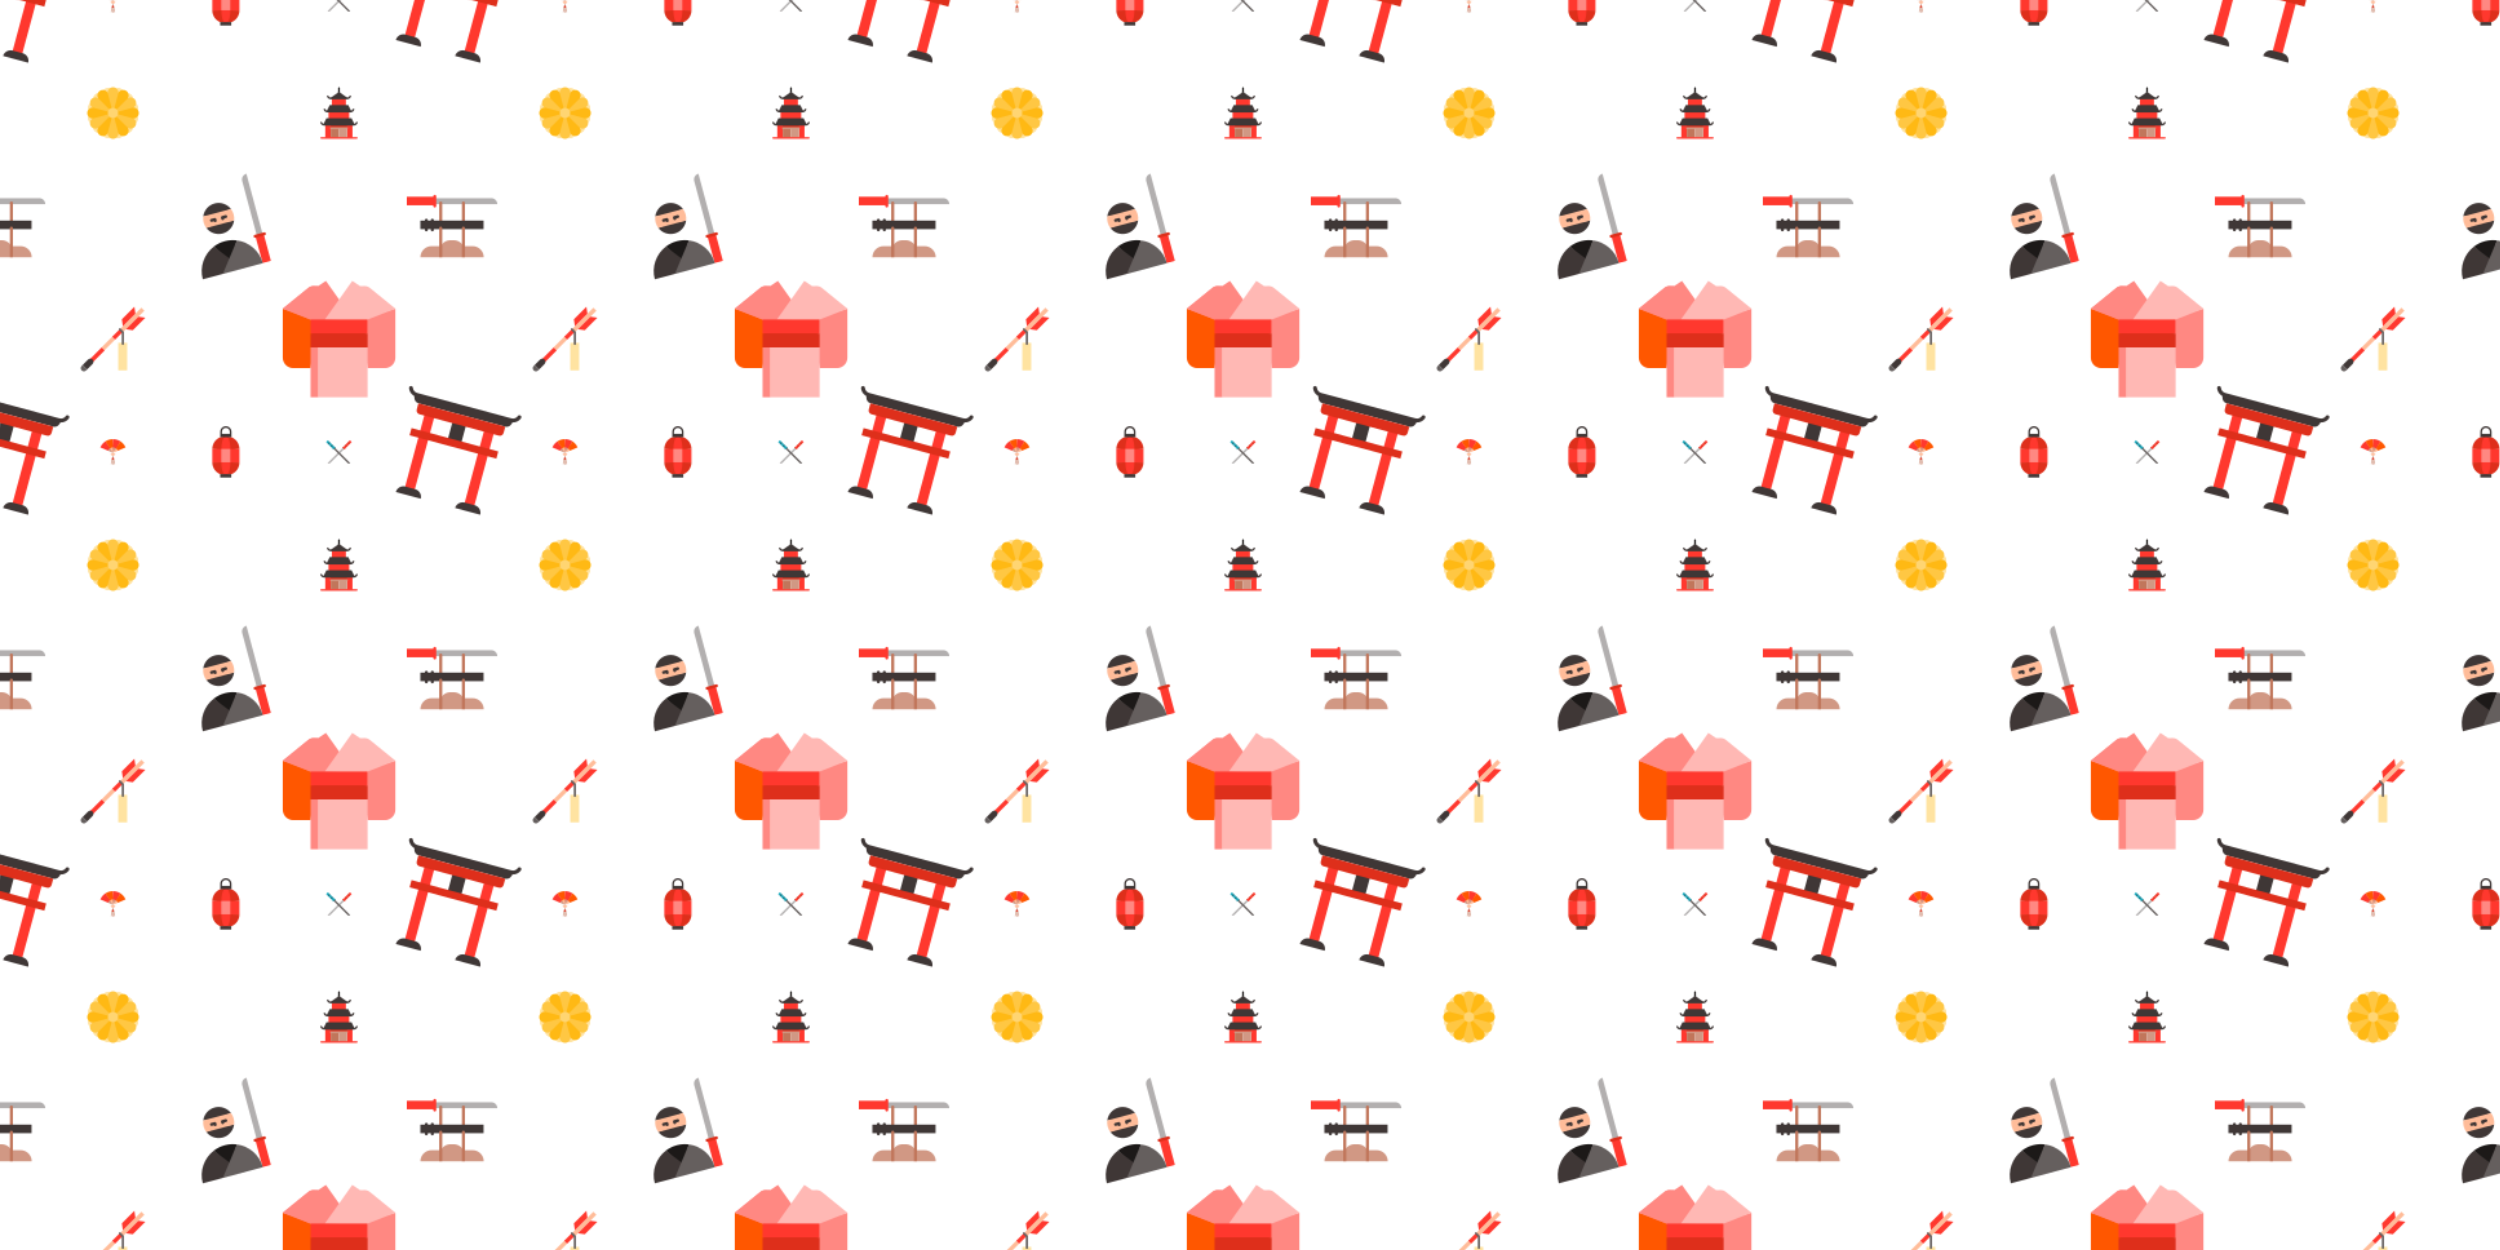 <svg xmlns="http://www.w3.org/2000/svg" xmlns:xlink="http://www.w3.org/1999/xlink" xmlns:fi="http://pattern.flaticon.com/" x="0" y="0" width="1980" height="990" viewBox="0 0 1935.754 967.877"><rect x="0px" y="0px" width="100%" height="100%" opacity="0" fill="#ffffff"/><defs><g transform="matrix(0.193 0.052 -0.052 0.193 318.156 294.883)" id="L1_164"><rect x="85px" y="106px" width="39px" height="304px" fill="#ff382e"/><rect x="324px" y="106px" width="39px" height="304px" fill="#ff382e"/><path d="M364.332,401.054c16.48,0,29.97,13.48,29.97,29.96h-100.9c0-16.48,14.49-29.96,30.97-29.96H364.332z   " fill="#3f3736"/><path d="M125.632,401.054c16.48,0,29.97,13.48,29.97,29.96h-99.9c0-16.48,13.49-29.96,29.97-29.96H125.632z" fill="#3f3736"/><rect x="197px" y="106px" width="54px" height="79px" fill="#3f3736"/><path d="M25.742,46.464l5.25,15.75c2.61,7.82,11.49,14.22,19.73,14.22h348.56c8.24,0,17.12-6.4,19.72-14.22   l5.25-15.75H25.742z" fill="#3f3736"/><rect x="50px" y="176px" width="348px" height="29px" fill="#de2f1b"/><path d="M50.722,76.434v24.97c0,8.24,6.74,14.98,14.98,14.98h318.6c8.24,0,14.98-6.74,14.98-14.98v-24.97   H50.722z" fill="#de2f1b"/><path d="M414.256,53.967H35.746c-15.796,0-29.985-10.026-35.308-24.949   c-1.392-3.901,0.643-8.192,4.544-9.583c3.901-1.395,8.192,0.643,9.583,4.544c3.198,8.965,11.709,14.988,21.18,14.988h378.51   c9.472,0,17.984-6.025,21.181-14.993c1.391-3.901,5.682-5.937,9.583-4.546c3.902,1.391,5.938,5.681,4.546,9.583   C444.246,43.938,430.056,53.967,414.256,53.967z" fill="#3f3736"/></g><g transform="matrix(0.043 0 0 0.043 77.5 340)" id="L1_165"><path d="M223.75,287.88V455c0,4.142,3.357,7.5,7.5,7.5s7.5-3.358,7.5-7.5V287.88H223.75z" fill="#d19884"/><path d="M3.75,148.54l136.42,59.87h85.072L95.355,40.453C55.265,66.708,23.223,104.235,3.75,148.54z" fill="#ff382e"/><path d="M231.166,0.001c-50.13,0.017-96.784,14.893-135.812,40.452L205.242,208.41h45.925L231.166,0.001z" fill="#ff5700"/><path d="M277.482,208.41l89.82-167.855C328.221,14.918,281.479,0,231.25,0c-0.028,0-0.056,0.001-0.084,0.001   V208.41H277.482z" fill="#ff382e"/><path d="M322.33,208.41l136.42-59.87c-19.447-44.247-51.431-81.735-91.448-107.985L257.482,208.41H322.33z" fill="#ff5700"/><path d="M268.956,445.583l-20.271-94.609h-34.871l-20.271,94.609c-0.867,4.05,1.713,8.037,5.763,8.905   c4.05,0.871,8.036-1.711,8.905-5.762l17.729-82.752h10.617l17.729,82.752c0.869,4.051,4.855,6.633,8.905,5.762   C267.243,453.62,269.823,449.633,268.956,445.583z" fill="#d19884"/><path d="M176.9,165.1l38.342,43.314l16.118,39.916l-0.11,0.05l-91.08-39.97   C147.97,190.65,160.82,175.61,176.9,165.1z" fill="#d19884"/><path d="M231.25,248.38l45.34,19.9c-7.66,17.43-25.08,29.6-45.34,29.6s-37.68-12.17-45.34-29.6   L231.25,248.38z" fill="#ffbc99"/><path d="M231.25,148.94l10.066,59.47l-9.956,39.92L176.9,165.1C192.52,154.88,211.19,148.94,231.25,148.94z" fill="#ffbc99"/><circle cx="231" cy="352" r="20" fill="#de2f1b"/><path d="M231.25,148.94c20.12,0,38.85,5.98,54.5,16.26l-18.27,43.209l-36.12,39.921L231.25,148.94z" fill="#d19884"/><path d="M322.33,208.41l-90.97,39.92l54.39-83.13C301.76,175.7,314.55,190.71,322.33,208.41z" fill="#ffbc99"/></g><g transform="matrix(0.086 0 0 0.086 155 330)" id="L1_166"><path d="M353.574,326 353.574,205.609 231.25,185.609 108.926,205.609 108.926,326 231.25,346.004z" fill="#ff382e"/><path d="M281.724,99.11l-50.474-10l-50.474,10c-42.12,17.02-71.849,58.279-71.85,106.499h244.647   C353.573,157.389,323.843,116.13,281.724,99.11z" fill="#de2f1b"/><path d="M108.926,326.004c0.002,48.218,29.731,89.487,71.85,106.496l50.474,10l50.474-10   c42.119-17.01,71.848-58.278,71.85-106.496H108.926z" fill="#de2f1b"/><path d="M248.075,99.11l-16.825-10l-16.825,10c-14.04,17.02-23.95,58.279-23.95,106.499l40.775,10l40.775-10   C272.024,157.389,262.114,116.13,248.075,99.11z" fill="#ff382e"/><path d="M190.475,326.004c0,48.218,9.91,89.487,23.95,106.496l16.825,10l16.825-10   c14.04-17.01,23.95-58.278,23.95-106.496l-40.775-10L190.475,326.004z" fill="#ff382e"/><rect x="190px" y="205px" width="81px" height="120px" fill="#ff8882"/><path d="M231.25,0c-27.831,0-50.474,22.643-50.474,50.474V99.11h100.947V50.474   C281.724,22.643,259.081,0,231.25,0z M231.25,15c19.56,0,35.474,15.913,35.474,35.474V69.11h-70.947V50.474   C195.776,30.913,211.69,15,231.25,15z" fill="#3f3736"/><rect x="180px" y="432px" width="100px" height="30px" fill="#3f3736"/></g><g transform="matrix(0.088 0 0 0.088 67.5 67.5)" id="L1_167"><path d="M287.38,7.75c-10.39-2.78-20.9-1.94-30.18,1.75l11.615,67.558L312.64,24.36   C306.45,16.52,297.77,10.54,287.38,7.75z" fill="#ffe3a1"/><path d="M169.483,7.251c-10.388,2.787-19.07,8.77-25.262,16.606l43.838,52.699l11.604-67.55   C190.383,5.311,179.876,4.472,169.483,7.251z" fill="#ffe3a1"/><path d="M67.131,65.767c-7.603,7.608-12.13,17.13-13.574,27.012l64.315,23.72L94.145,52.197   C84.261,53.637,74.742,58.164,67.131,65.767z" fill="#ffe3a1"/><path d="M7.75,167.62c-2.78,10.39-1.94,20.9,1.75,30.18l67.558-11.615L24.36,142.36   C16.52,148.55,10.54,157.23,7.75,167.62z" fill="#ffe3a1"/><path d="M7.251,285.517c2.787,10.388,8.77,19.07,16.606,25.262l52.699-43.838l-67.55-11.604   C5.311,264.617,4.472,275.124,7.251,285.517z" fill="#ffe3a1"/><path d="M65.767,387.869c7.608,7.603,17.13,12.13,27.012,13.574l23.72-64.315l-64.302,23.726   C53.637,370.739,58.164,380.258,65.767,387.869z" fill="#ffe3a1"/><path d="M167.62,447.25c10.39,2.78,20.9,1.94,30.18-1.75l-11.615-67.558L142.36,430.64   C148.55,438.48,157.23,444.46,167.62,447.25z" fill="#ffe3a1"/><path d="M285.517,447.749c10.388-2.787,19.07-8.77,25.262-16.606l-43.838-52.699l-11.604,67.55   C264.617,449.689,275.124,450.528,285.517,447.749z" fill="#ffe3a1"/><path d="M387.869,389.233c7.603-7.608,12.13-17.13,13.574-27.012l-64.315-23.72l23.726,64.302   C370.739,401.363,380.258,396.836,387.869,389.233z" fill="#ffe3a1"/><path d="M447.25,287.38c2.78-10.39,1.94-20.9-1.75-30.18l-67.558,11.615l52.698,43.825   C438.48,306.45,444.46,297.77,447.25,287.38z" fill="#ffe3a1"/><path d="M447.749,169.483c-2.787-10.388-8.77-19.07-16.606-25.262l-52.699,43.838l67.55,11.604   C449.689,190.383,450.528,179.876,447.749,169.483z" fill="#ffe3a1"/><path d="M389.233,67.131c-7.608-7.603-17.13-12.13-27.012-13.574l-23.72,64.315l64.302-23.726   C401.363,84.261,396.836,74.742,389.233,67.131z" fill="#ffe3a1"/><path d="M445.5,198.8c-8.759-11.758-22.766-19.378-38.563-19.38L358.851,96.15   c7.889-13.67,8.299-29.62,2.489-43.09c-3.94-9.18-10.78-17.2-20.09-22.58c-9.32-5.38-19.69-7.29-29.61-6.11   c-14.57,1.7-28.17,10.03-36.06,23.71l-96.159-0.015c-7.901-13.676-21.506-22.003-36.066-23.709   c-9.922-1.165-20.286,0.743-29.605,6.123c-9.318,5.38-16.153,13.402-20.105,22.577c-5.804,13.465-5.399,29.405,2.498,43.086   L48.065,179.42c-15.794,0.015-29.798,7.623-38.555,19.38C3.53,206.81,0,216.74,0,227.5s3.53,20.69,9.51,28.7   c8.76,11.76,22.77,19.37,38.57,19.37c-0.005,0.003,48.07,83.28,48.07,83.28c-7.89,13.67-8.3,29.62-2.49,43.09   c3.94,9.18,10.78,17.2,20.09,22.58c9.32,5.38,19.69,7.29,29.61,6.11c14.57-1.7,28.17-10.03,36.06-23.71l96.16,0.01   c7.89,13.67,21.49,22,36.06,23.7c9.92,1.18,20.29-0.73,29.61-6.11c9.31-5.38,16.15-13.4,20.09-22.58   c5.81-13.47,5.4-29.42-2.49-43.09l48.084-83.271c15.794-0.005,29.808-7.623,38.565-19.38c5.97-8.01,9.5-17.94,9.5-28.7   S451.47,206.81,445.5,198.8z" fill="#ffb914"/><path d="M179.42,406.935c0.005,15.794,7.623,29.808,19.38,38.565c8.01,5.97,17.94,9.5,28.7,9.5   s20.69-3.53,28.7-9.5c11.758-8.759,19.378-22.766,19.38-38.563L227.5,227.5L179.42,406.935z" fill="#ffc743"/><path d="M275.58,48.065c-0.005-15.794-7.623-29.808-19.38-38.565C248.19,3.53,238.26,0,227.5,0   c-10.76,0-20.69,3.53-28.7,9.5c-11.758,8.759-19.378,22.766-19.38,38.563L227.5,227.5L275.58,48.065z" fill="#ffc743"/><path d="M227.5,227.5l131.35,131.35c13.67,7.89,29.62,8.3,43.09,2.49c9.18-3.94,17.2-10.78,22.58-20.09   c5.38-9.32,7.29-19.69,6.11-29.61c-1.7-14.57-10.03-28.17-23.71-36.06C406.935,275.58,227.5,227.5,227.5,227.5z" fill="#ffc743"/><path d="M227.5,227.5l179.435-48.079c13.671-7.901,21.996-21.496,23.695-36.061   c1.18-9.92-0.73-20.29-6.11-29.61c-5.38-9.31-13.4-16.15-22.58-20.09c-13.47-5.81-29.419-5.4-43.089,2.49L227.5,227.5z" fill="#ffc743"/><path d="M227.5,227.5L96.15,96.15c-13.67-7.89-29.62-8.3-43.09-2.49c-9.18,3.94-17.2,10.78-22.58,20.09   c-5.38,9.32-7.29,19.69-6.11,29.61c1.7,14.57,10.03,28.17,23.71,36.06C48.065,179.42,227.5,227.5,227.5,227.5z" fill="#ffc743"/><path d="M227.5,227.5L48.065,275.579c-13.671,7.901-21.996,21.496-23.695,36.061   c-1.18,9.92,0.73,20.29,6.11,29.61c5.38,9.31,13.4,16.15,22.58,20.09c13.47,5.81,29.42,5.4,43.09-2.49L227.5,227.5z" fill="#ffc743"/><circle cx="227" cy="227" r="45" fill="#ffd572"/></g><g transform="matrix(0.085 0 0 0.085 242.5 67.5)" id="L1_168"><rect x="170px" y="102px" width="128px" height="70px" fill="#ff382e"/><rect x="140px" y="222px" width="188px" height="70px" fill="#ff382e"/><rect x="150px" y="342px" width="168px" height="30px" fill="#de2f1b"/><rect x="110px" y="342px" width="50px" height="120px" fill="#ff382e"/><rect x="309px" y="342px" width="49px" height="120px" fill="#ff382e"/><path d="M234.999,60c-4.142,0-7.5-3.358-7.5-7.5v-45c0-4.142,3.358-7.5,7.5-7.5s7.5,3.358,7.5,7.5v45   C242.499,56.642,239.141,60,234.999,60z" fill="#1c1918"/><rect x="235px" y="372px" width="74px" height="90px" fill="#d19884"/><rect x="160px" y="372px" width="74px" height="90px" fill="#c1765b"/><path d="M349.25,282.5 120.74,282.5 90.74,342.5 379.25,342.5z" fill="#3f3736"/><path d="M319.25,162.5 150.74,162.5 120.74,222.5 349.25,222.5z" fill="#3f3736"/><path d="M235,42.5 150.74,102.5 319.25,102.5z" fill="#3f3736"/><path d="M339.254,230h-208.51c-15.796,0-29.985-10.026-35.308-24.949c-1.392-3.901,0.643-8.192,4.544-9.583   c3.899-1.394,8.191,0.643,9.583,4.544c3.198,8.965,11.709,14.988,21.18,14.988h208.51c9.472,0,17.984-6.025,21.181-14.992   c1.391-3.901,5.68-5.937,9.583-4.546c3.901,1.391,5.937,5.681,4.546,9.583C369.244,219.971,355.054,230,339.254,230z" fill="#3f3736"/><path d="M309.254,110h-148.51c-15.796,0-29.985-10.026-35.308-24.949c-1.392-3.901,0.643-8.192,4.544-9.583   c3.897-1.394,8.192,0.643,9.583,4.544C142.762,88.977,151.273,95,160.744,95h148.51c9.473,0,17.984-6.025,21.181-14.993   c1.391-3.901,5.679-5.937,9.583-4.546c3.901,1.391,5.937,5.681,4.546,9.583C339.244,99.971,325.054,110,309.254,110z" fill="#3f3736"/><path d="M369.254,350h-268.51c-15.796,0-29.985-10.026-35.308-24.949c-1.392-3.901,0.643-8.192,4.544-9.583   c3.897-1.394,8.192,0.643,9.583,4.544C82.762,328.977,91.273,335,100.744,335h268.51c9.473,0,17.984-6.025,21.181-14.992   c1.391-3.902,5.682-5.938,9.583-4.546c3.902,1.391,5.938,5.681,4.546,9.583C399.244,339.971,385.054,350,369.254,350z" fill="#3f3736"/><path d="M309.254,380h-148.51c-4.142,0-7.5-3.358-7.5-7.5s3.358-7.5,7.5-7.5h148.51   c4.142,0,7.5,3.358,7.5,7.5S313.396,380,309.254,380z" fill="#d19884"/><path d="M397.5,470h-325c-4.142,0-7.5-3.358-7.5-7.5s3.358-7.5,7.5-7.5h325c4.142,0,7.5,3.358,7.5,7.5   S401.642,470,397.5,470z" fill="#ff382e"/></g><g transform="matrix(0.154 0 0 0.154 315 140)" id="L1_169"><path d="M425,87.307H140.414v30H455C455,100.738,441.569,87.307,425,87.307z" fill="#b2afaf"/><path d="M284.586,103.807c-4.142,0-7.5,3.357-7.5,7.5v99.333h15v-99.333   C292.086,107.164,288.729,103.807,284.586,103.807z" fill="#c1765b"/><rect x="0px" y="80px" width="140px" height="43px" fill="#ff382e"/><path d="M140.414,133.973c-4.142,0-7.5-3.357-7.5-7.5V78.14c0-4.143,3.358-7.5,7.5-7.5s7.5,3.357,7.5,7.5   v48.333C147.914,130.615,144.556,133.973,140.414,133.973z" fill="#ff382e"/><path d="M330.957,328.524h-46.371c-9.325-17.827-27.983-30-49.495-30h-15.182   c-21.512,0-40.171,12.173-49.495,30h-46.371c-30.837,0-55.836,24.998-55.836,55.836h318.586   C386.793,353.523,361.795,328.524,330.957,328.524z" fill="#d19884"/><path d="M170.414,103.807c-4.142,0-7.5,3.357-7.5,7.5v99.333h15v-99.333   C177.914,107.164,174.556,103.807,170.414,103.807z" fill="#c1765b"/><rect x="68px" y="200px" width="318px" height="43px" fill="#3f3736"/><path d="M98.207,253.974c-4.142,0-7.5-3.357-7.5-7.5v-48.333c0-4.143,3.358-7.5,7.5-7.5s7.5,3.357,7.5,7.5   v48.333C105.707,250.616,102.349,253.974,98.207,253.974z" fill="#3f3736"/><path d="M128.207,253.974c-4.142,0-7.5-3.357-7.5-7.5v-48.333c0-4.143,3.358-7.5,7.5-7.5s7.5,3.357,7.5,7.5   v48.333C135.707,250.616,132.349,253.974,128.207,253.974z" fill="#3f3736"/><path d="M170.414,230.474c-4.142,0-7.5,3.357-7.5,7.5V384.36h15V237.974   C177.914,233.831,174.556,230.474,170.414,230.474z" fill="#c1765b"/><path d="M284.586,230.474c-4.142,0-7.5,3.357-7.5,7.5V384.36h15V237.974   C292.086,233.831,288.729,230.474,284.586,230.474z" fill="#c1765b"/></g><g transform="matrix(0.149 -0.04 0.04 0.149 132.134 150.251)" id="L1_170"><path d="M260.829,310.84c0,0.01-60,107.33-60,107.33l-59.99-107.32c18.47-7.71,38.73-11.96,59.99-11.96   S242.359,303.14,260.829,310.84z" fill="#1c1918"/><path d="M128.759,210.84l72.075-10l72.075,10c-11.75,28.22-39.6,48.05-72.08,48.05   C168.359,258.89,140.509,239.06,128.759,210.84z" fill="#3f3736"/><path d="M272.909,150.84l-72.075,10l-72.075-10c11.75-28.22,39.6-48.05,72.07-48.05   C233.309,102.79,261.159,122.62,272.909,150.84z" fill="#3f3736"/><path d="M363.609,30v284.59h30V0C377.039,0,363.609,13.43,363.609,30z" fill="#b2afaf"/><rect x="356px" y="314px" width="43px" height="140px" fill="#ff382e"/><path d="M44.729,455h104.24l51.862-20v-46.84l-59.993-77.31C84.399,334.35,44.729,390.04,44.729,455z" fill="#3f3736"/><path d="M356.939,455h-207.97l111.86-144.15C317.269,334.35,356.939,390.04,356.939,455z" fill="#655f5e"/><path d="M272.909,150.84c3.85,9.23,5.98,19.37,5.98,30c0,10.63-2.13,20.77-5.98,30h-144.15   c-3.85-9.23-5.98-19.37-5.98-30c0-10.63,2.13-20.77,5.98-30H272.909z" fill="#ffbc99"/><path d="M402.771,322.086h-48.333c-4.143,0-7.5-3.357-7.5-7.5s3.357-7.5,7.5-7.5h48.333   c4.143,0,7.5,3.357,7.5,7.5S406.914,322.086,402.771,322.086z" fill="#de2f1b"/><path d="M181.131,194.341c-3.628,0-6.655-2.577-7.35-6h-9.92c-4.143,0-7.5-3.357-7.5-7.5s3.357-7.5,7.5-7.5   h17.27c4.143,0,7.5,3.357,7.5,7.5v6C188.631,190.983,185.273,194.341,181.131,194.341z" fill="#3f3736"/><path d="M220.533,194.341c-4.143,0-7.5-3.357-7.5-7.5v-6c0-4.143,3.357-7.5,7.5-7.5h17.27   c4.143,0,7.5,3.357,7.5,7.5s-3.357,7.5-7.5,7.5h-9.92C227.188,191.764,224.161,194.341,220.533,194.341z" fill="#3f3736"/></g><g transform="matrix(0.11 0 0 0.11 62.5 237.5)" id="L1_171"><path d="M448.092,28.12 406.043,70.17 317.723,158.5 296.503,179.71 275.293,158.5 296.503,137.29    384.832,48.96 426.883,6.91z" fill="#ffbc99"/><rect x="142px" y="244px" width="105px" height="29px" transform="matrix(0.707 -0.707 0.707 0.707 -126.578 214.104)" fill="#ffbc99"/><path d="M147.232,286.56 61.501,372.371 82.631,393.501 168.442,307.77z" fill="#ff382e"/><rect x="221px" y="180px" width="75px" height="29px" transform="matrix(0.707 -0.707 0.707 0.707 -62.548 240.626)" fill="#ff382e"/><path d="M377.922,0 384.832,48.96 296.503,137.29 289.592,88.33z" fill="#ff382e"/><path d="M455.003,77.08 366.672,165.41 317.723,158.5 406.043,70.17z" fill="#ff382e"/><rect x="264px" y="254px" width="63px" height="194px" fill="#ffe3a1"/><path d="M296.503,269.846c-4.143,0-7.5-3.358-7.5-7.5v-79.527l-19.017-19.017   c-2.929-2.929-2.929-7.678,0-10.606c2.931-2.929,7.679-2.929,10.607,0l21.213,21.213c1.406,1.407,2.196,3.314,2.196,5.303v82.633   C304.003,266.488,300.646,269.846,296.503,269.846z" fill="#655f5e"/><path d="M45.072,441.46l-7.01,7.01c-8.7,8.71-22.82,8.71-31.53,0s-8.71-22.83,0-31.53l7.01-7.01   L45.072,441.46z" fill="#655f5e"/><path d="M89.702,386.43c0.31,6.08-1.86,12.26-6.5,16.9l-38.13,38.13l-31.53-31.53l38.13-38.13   c4.64-4.64,10.82-6.81,16.9-6.5c5.32,0.27,10.56,2.43,14.63,6.5C87.272,375.87,89.433,381.11,89.702,386.43z" fill="#3f3736"/></g><g transform="matrix(0.198 0 0 0.198 217.5 217.5)" id="L1_172"><path d="M7.36,108.5v192.04c0,22.27,18.22,40.49,40.48,40.49h68.18l26.869-193.063L7.36,108.5z" fill="#ff5700"/><path d="M145.58,20.24l-19.44-0.05c-5.57-0.02-13.65,2.84-17.97,6.35L7.36,108.5l125.529,49.468   L145.58,20.24z" fill="#ff8882"/><path d="M7.36,108.5l100.81-81.96c4.32-3.51,12.4-6.37,17.97-6.35l19.44,0.05L175.95,0l107.49,151.32   l-150.551,6.647L7.36,108.5z" fill="#ff8882"/><path d="M447.64,108.5v192.04c0,22.27-18.22,40.49-40.48,40.49h-68.18l-26.869-193.063L447.64,108.5z" fill="#ff8882"/><path d="M447.64,108.5L346.83,26.54c-4.32-3.51-12.4-6.37-17.97-6.35l-19.44,0.05L279.05,0L171.56,151.32   l150.551,6.647L447.64,108.5z" fill="#ffb8b4"/><path d="M146.38,250.05 146.38,455 338.98,455 338.98,260.05z" fill="#ffb8b4"/><path d="M116.02,260.05 116.02,455 146.38,455 146.38,250.05z" fill="#ff8882"/><path d="M116.02,205.688 116.02,260.05 338.98,260.05 338.98,205.688 227.5,195.688z" fill="#de2f1b"/><rect x="116px" y="151px" width="222px" height="54px" fill="#ff382e"/></g><g transform="matrix(0.041 0 0 0.041 252.5 340)" id="L1_173"><path d="M321.514,159.642L28.5,452.656c12.96,12.96,33.974,12.961,46.934,0l269.547-269.547L321.514,159.642   z" fill="#b2afaf"/><path d="M483.5,55.02 449.603,21.123 424.003,46.723 433.88,70.743 457.9,80.62z" fill="#ff382e"/><path d="M457.9,80.62 424.003,46.723 398.403,72.323 408.28,96.343 432.3,106.22z" fill="#de2f1b"/><path d="M432.3,106.22 398.403,72.323 372.803,97.924 382.68,121.943 406.7,131.82z" fill="#ff382e"/><path d="M406.7,131.821 372.803,97.924 347.203,123.524 357.08,147.543 381.1,157.421z" fill="#de2f1b"/><rect x="326px" y="131px" width="43px" height="47px" transform="matrix(-0.707 0.707 -0.707 -0.707 705.522 19.611)" fill="#ff382e"/><path d="M308.477,146.605c2.929-2.929,7.677-2.929,10.607,0l38.935,38.935c2.929,2.929,2.929,7.678,0,10.607   c-2.929,2.929-7.677,2.929-10.607,0l-38.935-38.935C305.548,154.282,305.548,149.534,308.477,146.605z" fill="#de2f1b"/><path d="M161.986,159.642L455,452.656c-12.96,12.96-33.974,12.961-46.934,0L138.519,183.109L161.986,159.642   z" fill="#655f5e"/><path d="M33.897,21.123 0,55.02 25.6,80.62 49.62,70.743 59.497,46.723z" fill="#19abbf"/><path d="M59.497,46.723 25.6,80.62 51.2,106.22 75.22,96.343 85.097,72.323z" fill="#0b7786"/><path d="M85.097,72.323 51.2,106.22 76.8,131.82 100.82,121.943 110.697,97.924z" fill="#19abbf"/><path d="M110.697,97.924 76.8,131.821 102.4,157.421 126.42,147.543 136.297,123.524z" fill="#0b7786"/><rect x="112px" y="131px" width="43px" height="47px" transform="matrix(0.707 0.707 -0.707 0.707 149.737 -49.649)" fill="#19abbf"/><path d="M125.481,196.146c-2.929-2.929-2.929-7.677,0-10.607l38.935-38.935   c2.929-2.929,7.678-2.929,10.607,0c2.929,2.929,2.929,7.677,0,10.607l-38.935,38.935   C133.159,199.076,128.41,199.075,125.481,196.146z" fill="#0b7786"/></g></defs><g fi:class="KUsePattern"><pattern id="pattern_L1_164" width="350" height="350" patternUnits="userSpaceOnUse"><use xlink:href="#L1_164" x="-350" y="-350"/><use xlink:href="#L1_164" x="0" y="-350"/><use xlink:href="#L1_164" x="350" y="-350"/><use xlink:href="#L1_164" x="-350" y="0"/><use xlink:href="#L1_164" x="0" y="0"/><use xlink:href="#L1_164" x="350" y="0"/><use xlink:href="#L1_164" x="-350" y="350"/><use xlink:href="#L1_164" x="0" y="350"/><use xlink:href="#L1_164" x="350" y="350"/></pattern><rect x="0" y="0" width="100%" height="100%" fill="url(#pattern_L1_164)"/></g><g fi:class="KUsePattern"><pattern id="pattern_L1_165" width="350" height="350" patternUnits="userSpaceOnUse"><use xlink:href="#L1_165" x="-350" y="-350"/><use xlink:href="#L1_165" x="0" y="-350"/><use xlink:href="#L1_165" x="350" y="-350"/><use xlink:href="#L1_165" x="-350" y="0"/><use xlink:href="#L1_165" x="0" y="0"/><use xlink:href="#L1_165" x="350" y="0"/><use xlink:href="#L1_165" x="-350" y="350"/><use xlink:href="#L1_165" x="0" y="350"/><use xlink:href="#L1_165" x="350" y="350"/></pattern><rect x="0" y="0" width="100%" height="100%" fill="url(#pattern_L1_165)"/></g><g fi:class="KUsePattern"><pattern id="pattern_L1_166" width="350" height="350" patternUnits="userSpaceOnUse"><use xlink:href="#L1_166" x="-350" y="-350"/><use xlink:href="#L1_166" x="0" y="-350"/><use xlink:href="#L1_166" x="350" y="-350"/><use xlink:href="#L1_166" x="-350" y="0"/><use xlink:href="#L1_166" x="0" y="0"/><use xlink:href="#L1_166" x="350" y="0"/><use xlink:href="#L1_166" x="-350" y="350"/><use xlink:href="#L1_166" x="0" y="350"/><use xlink:href="#L1_166" x="350" y="350"/></pattern><rect x="0" y="0" width="100%" height="100%" fill="url(#pattern_L1_166)"/></g><g fi:class="KUsePattern"><pattern id="pattern_L1_167" width="350" height="350" patternUnits="userSpaceOnUse"><use xlink:href="#L1_167" x="-350" y="-350"/><use xlink:href="#L1_167" x="0" y="-350"/><use xlink:href="#L1_167" x="350" y="-350"/><use xlink:href="#L1_167" x="-350" y="0"/><use xlink:href="#L1_167" x="0" y="0"/><use xlink:href="#L1_167" x="350" y="0"/><use xlink:href="#L1_167" x="-350" y="350"/><use xlink:href="#L1_167" x="0" y="350"/><use xlink:href="#L1_167" x="350" y="350"/></pattern><rect x="0" y="0" width="100%" height="100%" fill="url(#pattern_L1_167)"/></g><g fi:class="KUsePattern"><pattern id="pattern_L1_168" width="350" height="350" patternUnits="userSpaceOnUse"><use xlink:href="#L1_168" x="-350" y="-350"/><use xlink:href="#L1_168" x="0" y="-350"/><use xlink:href="#L1_168" x="350" y="-350"/><use xlink:href="#L1_168" x="-350" y="0"/><use xlink:href="#L1_168" x="0" y="0"/><use xlink:href="#L1_168" x="350" y="0"/><use xlink:href="#L1_168" x="-350" y="350"/><use xlink:href="#L1_168" x="0" y="350"/><use xlink:href="#L1_168" x="350" y="350"/></pattern><rect x="0" y="0" width="100%" height="100%" fill="url(#pattern_L1_168)"/></g><g fi:class="KUsePattern"><pattern id="pattern_L1_169" width="350" height="350" patternUnits="userSpaceOnUse"><use xlink:href="#L1_169" x="-350" y="-350"/><use xlink:href="#L1_169" x="0" y="-350"/><use xlink:href="#L1_169" x="350" y="-350"/><use xlink:href="#L1_169" x="-350" y="0"/><use xlink:href="#L1_169" x="0" y="0"/><use xlink:href="#L1_169" x="350" y="0"/><use xlink:href="#L1_169" x="-350" y="350"/><use xlink:href="#L1_169" x="0" y="350"/><use xlink:href="#L1_169" x="350" y="350"/></pattern><rect x="0" y="0" width="100%" height="100%" fill="url(#pattern_L1_169)"/></g><g fi:class="KUsePattern"><pattern id="pattern_L1_170" width="350" height="350" patternUnits="userSpaceOnUse"><use xlink:href="#L1_170" x="-350" y="-350"/><use xlink:href="#L1_170" x="0" y="-350"/><use xlink:href="#L1_170" x="350" y="-350"/><use xlink:href="#L1_170" x="-350" y="0"/><use xlink:href="#L1_170" x="0" y="0"/><use xlink:href="#L1_170" x="350" y="0"/><use xlink:href="#L1_170" x="-350" y="350"/><use xlink:href="#L1_170" x="0" y="350"/><use xlink:href="#L1_170" x="350" y="350"/></pattern><rect x="0" y="0" width="100%" height="100%" fill="url(#pattern_L1_170)"/></g><g fi:class="KUsePattern"><pattern id="pattern_L1_171" width="350" height="350" patternUnits="userSpaceOnUse"><use xlink:href="#L1_171" x="-350" y="-350"/><use xlink:href="#L1_171" x="0" y="-350"/><use xlink:href="#L1_171" x="350" y="-350"/><use xlink:href="#L1_171" x="-350" y="0"/><use xlink:href="#L1_171" x="0" y="0"/><use xlink:href="#L1_171" x="350" y="0"/><use xlink:href="#L1_171" x="-350" y="350"/><use xlink:href="#L1_171" x="0" y="350"/><use xlink:href="#L1_171" x="350" y="350"/></pattern><rect x="0" y="0" width="100%" height="100%" fill="url(#pattern_L1_171)"/></g><g fi:class="KUsePattern"><pattern id="pattern_L1_172" width="350" height="350" patternUnits="userSpaceOnUse"><use xlink:href="#L1_172" x="-350" y="-350"/><use xlink:href="#L1_172" x="0" y="-350"/><use xlink:href="#L1_172" x="350" y="-350"/><use xlink:href="#L1_172" x="-350" y="0"/><use xlink:href="#L1_172" x="0" y="0"/><use xlink:href="#L1_172" x="350" y="0"/><use xlink:href="#L1_172" x="-350" y="350"/><use xlink:href="#L1_172" x="0" y="350"/><use xlink:href="#L1_172" x="350" y="350"/></pattern><rect x="0" y="0" width="100%" height="100%" fill="url(#pattern_L1_172)"/></g><g fi:class="KUsePattern"><pattern id="pattern_L1_173" width="350" height="350" patternUnits="userSpaceOnUse"><use xlink:href="#L1_173" x="-350" y="-350"/><use xlink:href="#L1_173" x="0" y="-350"/><use xlink:href="#L1_173" x="350" y="-350"/><use xlink:href="#L1_173" x="-350" y="0"/><use xlink:href="#L1_173" x="0" y="0"/><use xlink:href="#L1_173" x="350" y="0"/><use xlink:href="#L1_173" x="-350" y="350"/><use xlink:href="#L1_173" x="0" y="350"/><use xlink:href="#L1_173" x="350" y="350"/></pattern><rect x="0" y="0" width="100%" height="100%" fill="url(#pattern_L1_173)"/></g></svg>